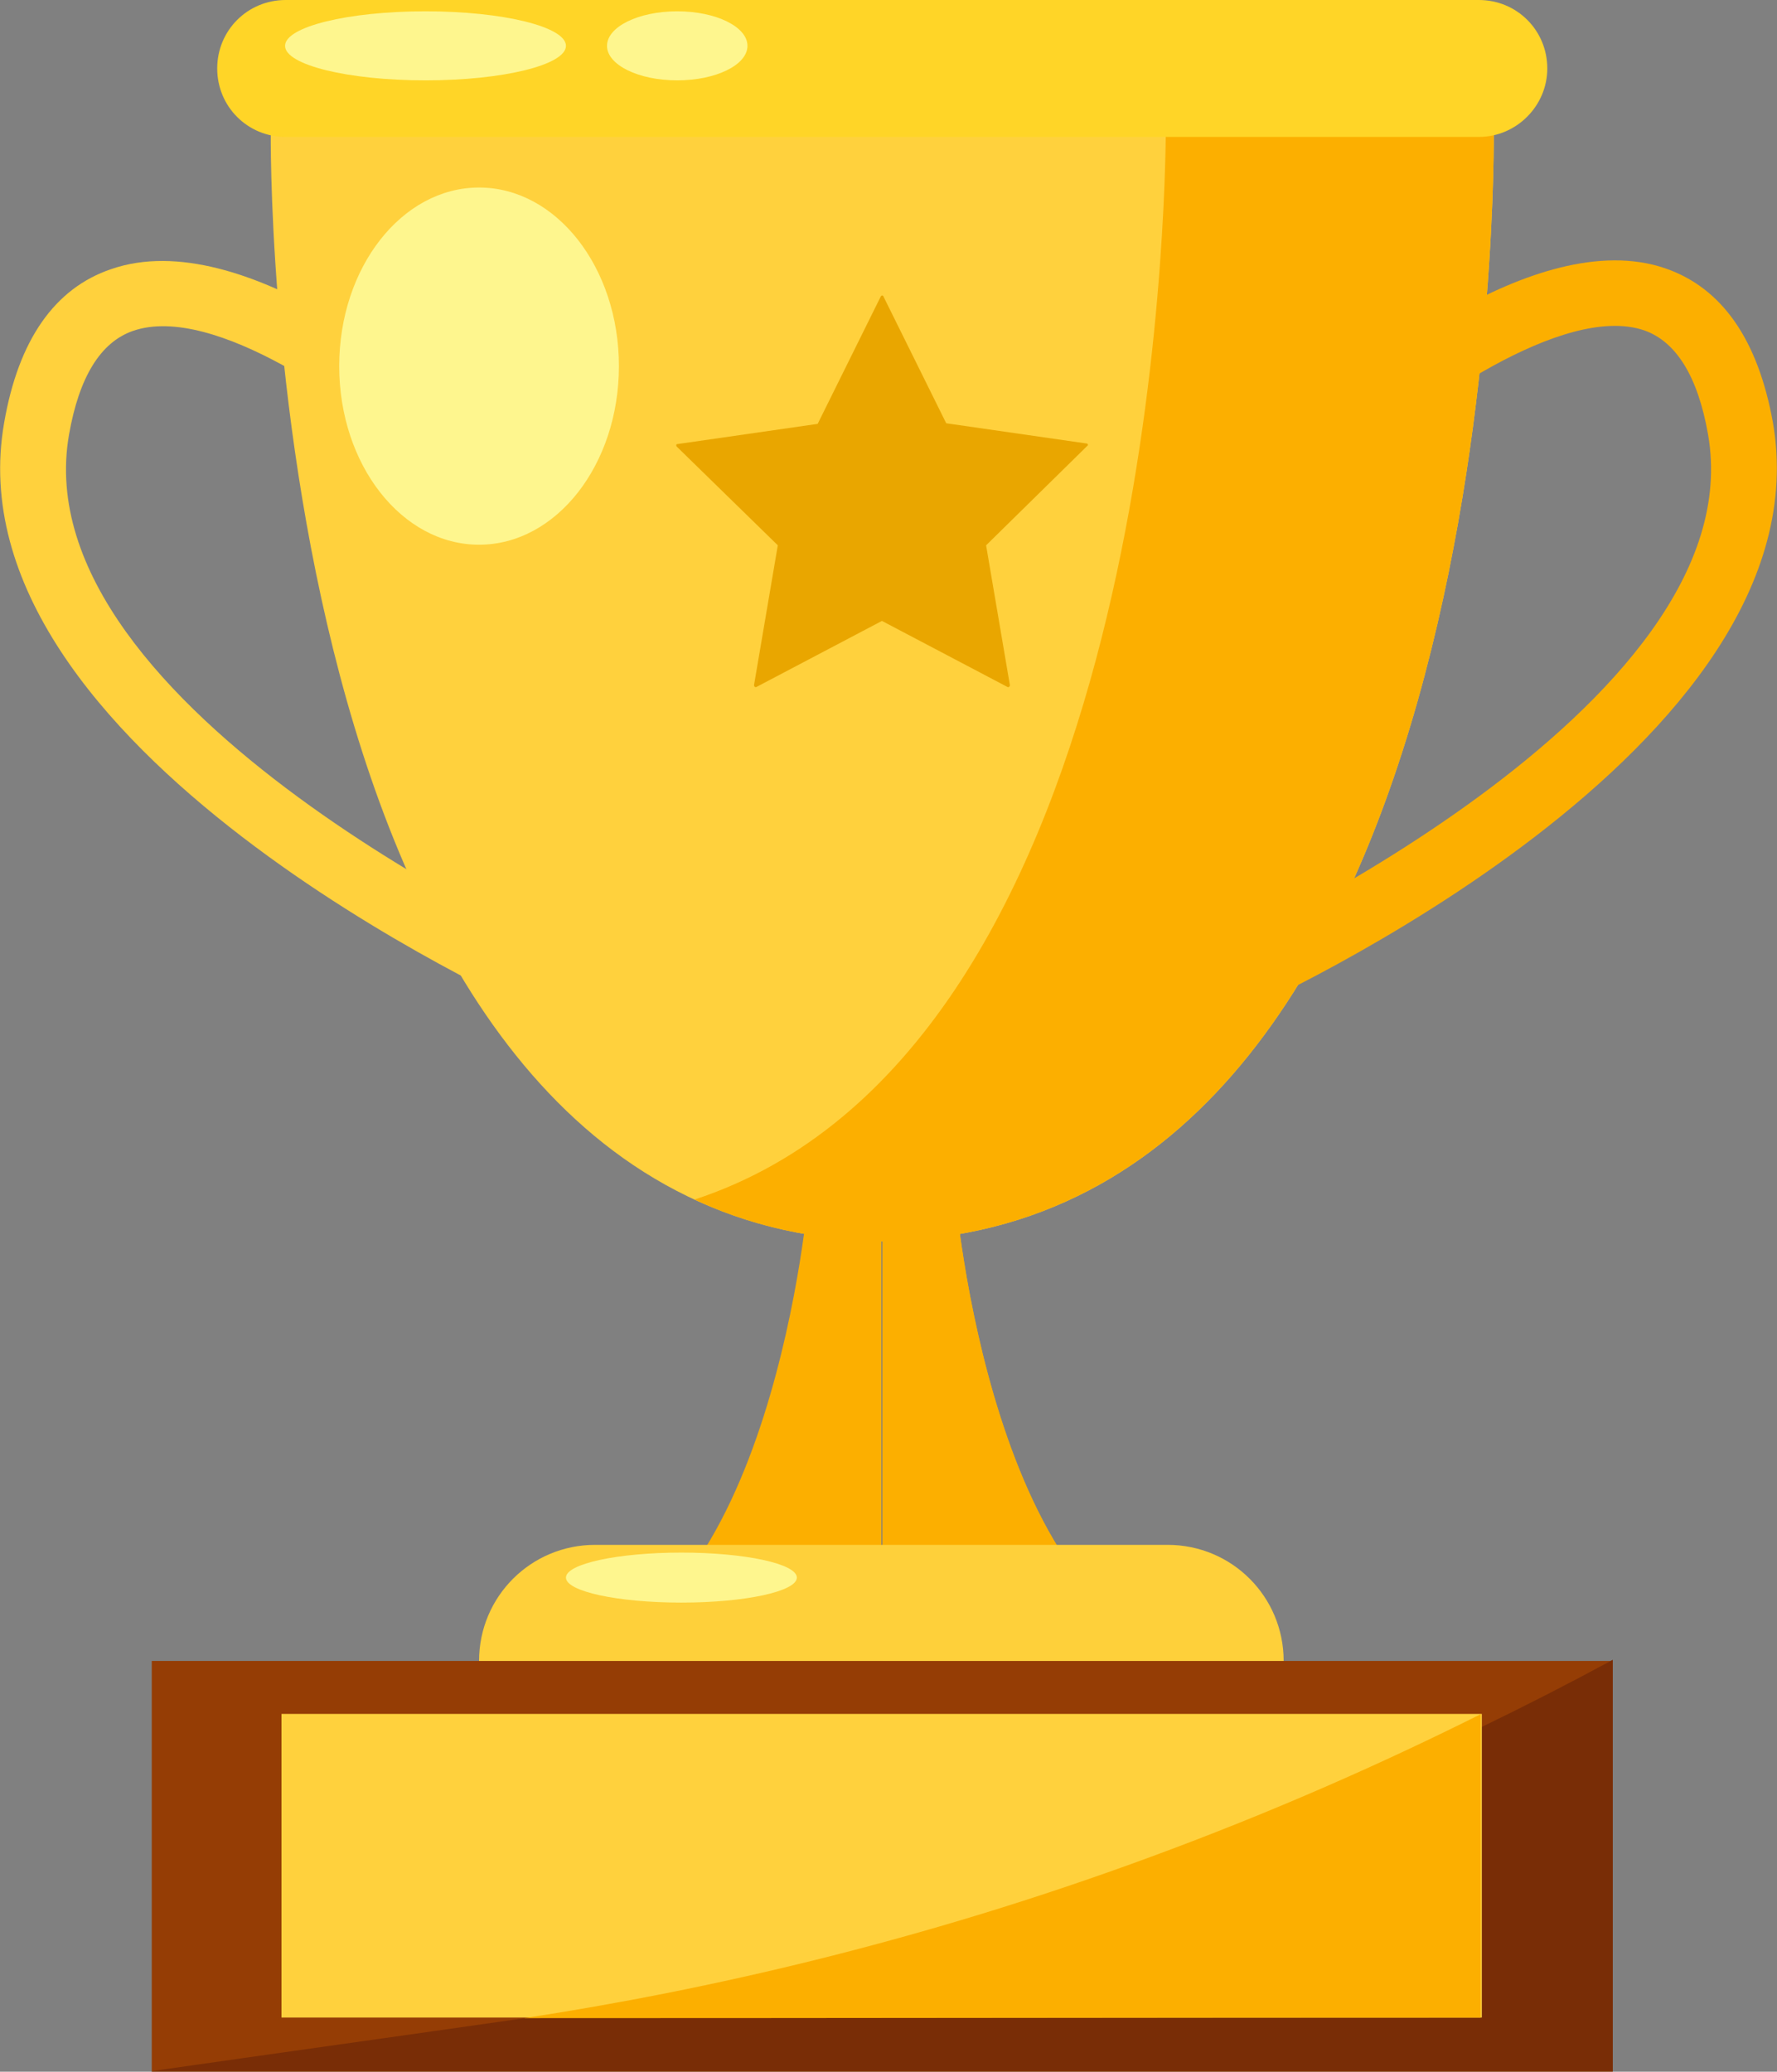 <?xml version="1.0" encoding="utf-8"?>
<!-- Generator: Adobe Illustrator 19.0.0, SVG Export Plug-In . SVG Version: 6.00 Build 0)  -->
<svg version="1.1" id="Layer_1" xmlns="http://www.w3.org/2000/svg" xmlns:xlink="http://www.w3.org/1999/xlink" x="0px" y="0px"
	 viewBox="0 0 298.6 348" style="enable-background:new 0 0 298.6 348;" xml:space="preserve">
<rect x="0" y="0" width="298.6" height="348" fill="#808080" stroke="none"/>
<style type="text/css">
	.st0{fill:#FFD13D;}
	.st1{fill:#FCAF00;}
	.st2{fill:#FFD527;}
	.st3{fill:#953D05;}
	.st4{fill:#792D06;}
	.st5{fill:#FED03A;}
	.st6{fill:#FEF68E;}
	.st7{fill:#E9A600;}
</style>
<g>
	<g>
		<g>
			<path class="st0" d="M251,22h-68.5H114H45.5c0,0-2.4,181.6,100,186.4v0.1c0.9,0,1.8,0,2.8,0c0.9,0,1.8,0,2.8,0v-0.1
				C253.4,203.5,251,22,251,22z"/>
		</g>
	</g>
	<g>
		<g>
			<path class="st1" d="M251,22h-55.1c-0.2,22.2-4.8,155.1-79.2,179.5c8.5,4,18.1,6.4,28.8,6.9v0.1c0.9,0,1.8,0,2.8,0
				c0.9,0,1.8,0,2.8,0v-0.1C253.4,203.5,251,22,251,22z"/>
		</g>
	</g>
	<g>
		<g>
			<g>
				<path class="st1" d="M207.7,170.5l-4.5-10.1c0.9-0.4,92-41.4,83.8-87.5c-1.7-9.6-5.3-15.5-10.7-17.4
					c-13.7-4.7-38.6,13.7-46.2,20.5l-7.3-8.2c3.5-3.1,34.9-30.4,57.1-22.7c9.5,3.3,15.5,12,18,25.8
					C307.5,125.6,211.8,168.7,207.7,170.5z"/>
			</g>
		</g>
	</g>
	<g>
		<g>
			<path class="st0" d="M90.9,170.5C86.8,168.7-8.9,125.6,0.7,71c2.4-13.9,8.5-22.6,18-25.8C41,37.5,72.3,64.8,75.8,67.9l-7.3,8.2
				l3.7-4.1l-3.7,4.1C60.3,68.8,36,50.8,22.3,55.6c-5.4,1.9-9,7.7-10.7,17.4c-8.1,46.2,82.9,87.1,83.8,87.5L90.9,170.5z"/>
		</g>
	</g>
	<g>
		<g>
			<path class="st2" d="M248.5,23H48c-6.4,0-11.5-5.1-11.5-11.5l0,0C36.5,5.1,41.6,0,48,0h200.5c6.4,0,11.5,5.1,11.5,11.5l0,0
				C260,17.8,254.8,23,248.5,23z"/>
		</g>
	</g>
	<g>
		<g>
			<path class="st1" d="M160.5,200.4c0,0,6,74,42.8,78.5h-55v-78L160.5,200.4z"/>
		</g>
	</g>
	<g>
		<g>
			<path class="st1" d="M160.5,200.4c0,0,6,74,42.8,78.5h-55v-78L160.5,200.4z"/>
		</g>
	</g>
	<g>
		<g>
			<path class="st1" d="M135.9,200.4c0,0-6,74-42.8,78.5h55v-78L135.9,200.4z"/>
		</g>
	</g>
	<g>
		<g>
			<rect x="25.5" y="279" class="st3" width="245.5" height="69"/>
		</g>
	</g>
	<g>
		<g>
			<path class="st4" d="M271,347.9H25.5c20.9-3,41.8-5.9,62.7-8.9c63.7-9,125.3-29.2,181.9-59.7l0.9-0.5V347.9z"/>
		</g>
	</g>
	<g>
		<g>
			<path class="st5" d="M215.7,279H80.5l0,0c0-10.8,8.7-19.5,19.5-19.5h96.2C207,259.5,215.7,268.2,215.7,279L215.7,279z"/>
		</g>
	</g>
	<g>
		<g>
			<ellipse class="st6" cx="114.5" cy="265" rx="19.4" ry="4.2"/>
		</g>
	</g>
	<g>
		<g>
			<ellipse class="st6" cx="80.5" cy="61.5" rx="23.5" ry="30"/>
		</g>
	</g>
	<g>
		<g>
			<ellipse class="st6" cx="71.5" cy="7.7" rx="23.6" ry="5.8"/>
		</g>
	</g>
	<g>
		<g>
			<ellipse class="st6" cx="113.8" cy="7.7" rx="11.8" ry="5.8"/>
		</g>
	</g>
	<g>
		<g>
			<path class="st7" d="M148.4,49.7L159,71.1l23.6,3.4c0.2,0,0.3,0.3,0.1,0.4l-17,16.7l4,23.5c0,0.2-0.2,0.4-0.4,0.3l-21.1-11.1
				l-21.1,11.1c-0.2,0.1-0.4-0.1-0.4-0.3l4-23.5l-17-16.6c-0.1-0.1-0.1-0.4,0.1-0.4l23.6-3.4L148,49.8
				C148.1,49.6,148.3,49.6,148.4,49.7z"/>
		</g>
	</g>
	<g>
		<g>
			<rect x="47.3" y="287.9" class="st0" width="201.7" height="51"/>
		</g>
	</g>
	<g>
		<g>
			<path class="st1" d="M248.9,287.9c-16.6,8.3-35.1,16.5-55.5,24c-38.8,14.3-74.6,22.4-105.3,27.1c53.6,0,107.2-0.1,160.7-0.1v-51
				H248.9z"/>
		</g>
	</g>
</g>
</svg>
